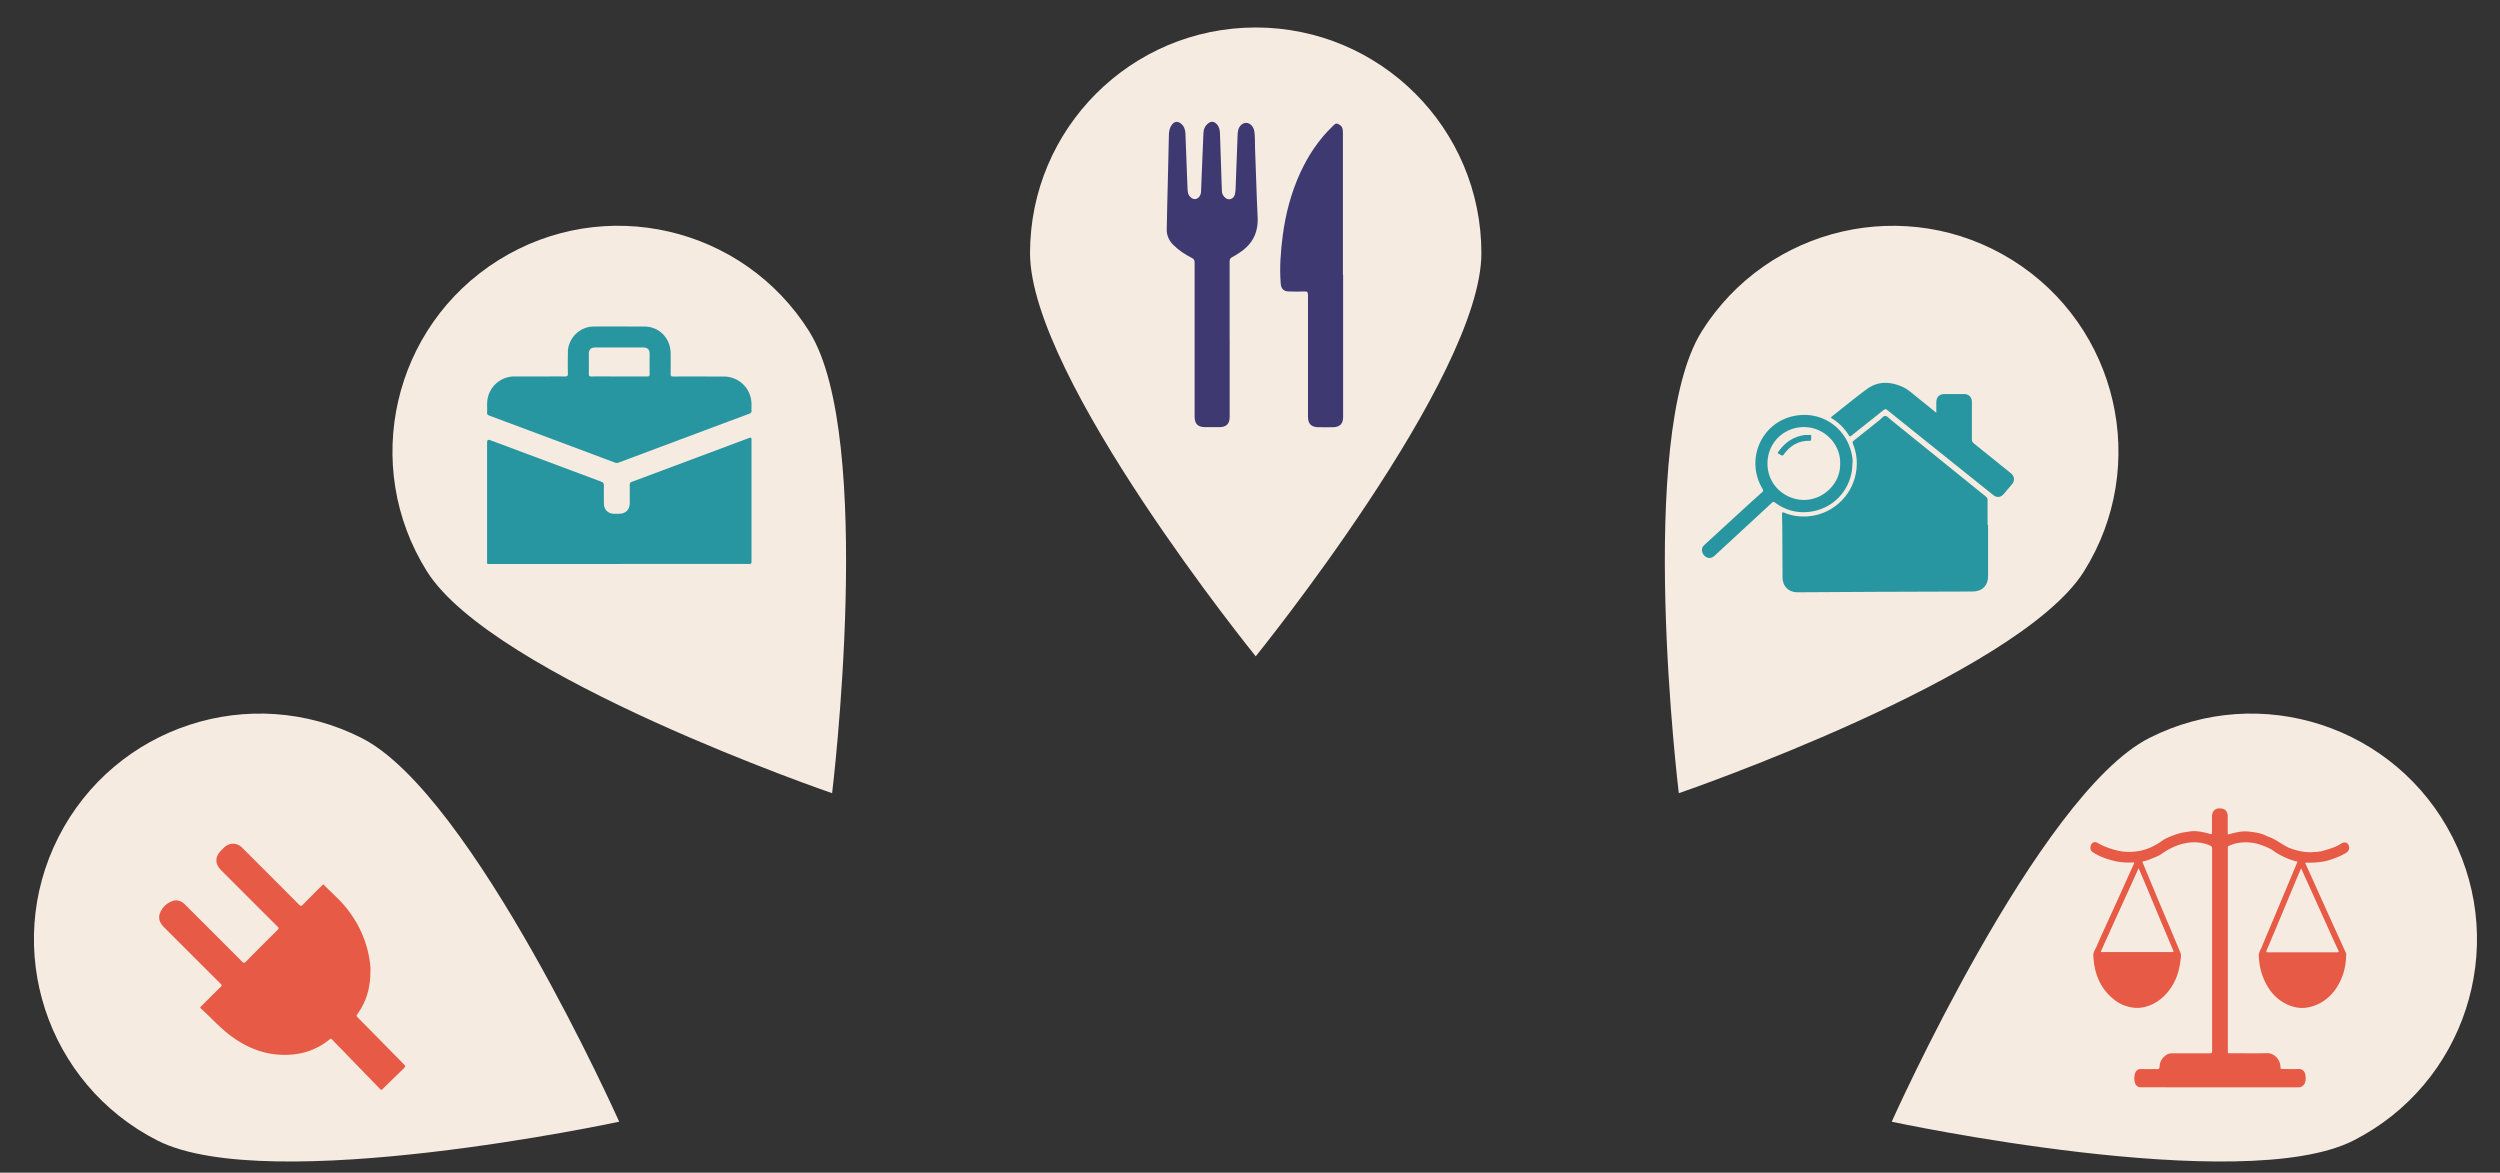 <?xml version="1.0" encoding="UTF-8"?>
<!--
Soliguide: Useful information for those who need it

SPDX-FileCopyrightText: © 2024 Solinum

SPDX-License-Identifier: AGPL-3.0-only

This program is free software: you can redistribute it and/or modify
it under the terms of the GNU Affero General Public License as published
by the Free Software Foundation, either version 3 of the License, or
(at your option) any later version.

This program is distributed in the hope that it will be useful,
but WITHOUT ANY WARRANTY; without even the implied warranty of
MERCHANTABILITY or FITNESS FOR A PARTICULAR PURPOSE.  See the
GNU Affero General Public License for more details.

You should have received a copy of the GNU Affero General Public License
along with this program.  If not, see <https://www.gnu.org/licenses/>.
-->
<svg viewBox="649.415 1014.303 393.59 184.615" xmlns="http://www.w3.org/2000/svg"><rect x="649.415" y="1014.303" width="393.59" height="184.615" fill="#333333" stroke="none"/><defs><style>.prefix__cls-4{fill:#2896a0}</style></defs><path d="M882.64 1054.16c0 19.62-35.53 63.47-35.53 63.47s-35.53-43.85-35.53-63.47c0-19.62 15.91-35.53 35.53-35.53s35.53 15.91 35.53 35.53zm-105.8 12.37c10.41 16.63 3.58 72.65 3.58 72.65s-53.38-18.31-63.8-34.94c-10.41-16.63-5.37-38.55 11.26-48.97 16.63-10.42 38.55-5.37 48.97 11.26h-.01zm140.46 0c-10.41 16.63-3.58 72.65-3.58 72.65s53.38-18.31 63.8-34.94c10.41-16.63 5.37-38.55-11.26-48.97-16.63-10.41-38.55-5.37-48.97 11.26h.01zm-210.93 63.97c17.5 8.88 40.53 60.4 40.53 60.4s-55.18 11.84-72.68 2.97c-17.5-8.88-24.49-30.26-15.61-47.76 8.88-17.5 30.26-24.49 47.76-15.61zm281.4 0c-17.5 8.88-40.53 60.4-40.53 60.4s55.18 11.84 72.68 2.97c17.5-8.88 24.49-30.26 15.61-47.76-8.88-17.5-30.26-24.49-47.76-15.61z" fill="#f5ebe1"/><path d="M843.01 1067.82v12.1c0 1.1-.5 1.62-1.59 1.63-.78.01-1.56.01-2.34 0-1.09-.02-1.59-.54-1.59-1.64v-24.25c0-.37-.09-.57-.44-.75-1.06-.54-2.05-1.19-2.9-2.03-.69-.68-1.07-1.52-1.05-2.49.05-2.91.13-5.81.2-8.72.05-2.05.09-4.09.14-6.14.01-.58.12-1.13.48-1.6.39-.52.88-.58 1.39-.19.5.39.7.91.73 1.53l.33 8.62c0 .23.03.45.06.68.08.59.65 1.12 1.14 1.08.49-.04.9-.54.93-1.15.07-1.67.13-3.34.2-5.01.06-1.43.11-2.86.18-4.28.03-.61.28-1.13.78-1.51.45-.33.87-.29 1.27.1.41.41.53.92.55 1.47.09 2.53.17 5.06.25 7.6l.06 1.56c.01.32.14.6.35.84.26.3.59.48.99.38.39-.1.62-.41.71-.8.06-.28.09-.58.1-.87.11-2.84.21-5.68.32-8.52 0-.19.03-.39.07-.58.14-.74.68-1.24 1.3-1.23.59.01 1.13.57 1.25 1.29.15.89.08 1.78.12 2.68.15 3.62.23 7.24.41 10.86.12 2.44-.82 4.28-2.85 5.6-.38.25-.76.51-1.16.71-.31.15-.4.35-.4.68.01 4.11 0 8.23 0 12.34zm17.86-10.24v22.39c0 1.03-.5 1.56-1.54 1.59-.8.02-1.59.01-2.39 0-1.09-.02-1.6-.54-1.6-1.63v-19.17c0-.44-.1-.6-.56-.57-.81.04-1.63.02-2.44 0-.8 0-1.22-.4-1.29-1.21-.21-2.56-.01-5.1.32-7.63.45-3.41 1.32-6.71 2.75-9.84 1.27-2.76 2.92-5.24 5.12-7.35.23-.22.43-.51.83-.34.4.17.68.44.74.89.03.22.03.45.03.68v22.2z" fill="#3e3a71"/><path class="prefix__cls-4" d="M962.41 1096.95v8.05c0 1.5-.93 2.42-2.44 2.43-5.15.02-10.29.03-15.44.05-4.05.02-8.1.05-12.15.07-1.38 0-2.33-.95-2.33-2.33 0-2.12-.02-4.23-.03-6.35 0-1.2-.02-2.4-.05-3.6 0-.31.06-.38.35-.25 1.07.45 2.19.64 3.35.6 3.99-.14 7.23-3.05 7.92-6.77.3-1.62.16-3.19-.47-4.72-.1-.24 0-.34.16-.47l3.99-3.18c.02-.02.04-.03.06-.05.31-.22.58-.68.92-.64.33.04.62.42.92.66 4.96 4.01 9.93 8.02 14.89 12.03.19.15.27.3.27.55-.01 1.3 0 2.61 0 3.91h.08z"/><path class="prefix__cls-4" d="M954.26 1079.34v-1.65c0-.9.46-1.35 1.36-1.35h2.98c.78 0 1.25.48 1.26 1.24v5.88c0 .29.09.47.31.65 1.95 1.57 3.89 3.14 5.84 4.71.55.44.64 1.15.18 1.7-.43.52-.87 1.02-1.3 1.54-.49.58-1.09.64-1.69.16-1.97-1.58-3.95-3.16-5.92-4.74-3.57-2.86-7.15-5.72-10.71-8.6-.25-.2-.39-.2-.64 0-1.68 1.35-3.37 2.68-5.05 4.02-.18.15-.26.16-.39-.06a7.993 7.993 0 00-2.65-2.65c-.22-.14-.18-.21 0-.34 1.83-1.43 3.62-2.92 5.49-4.29 1.73-1.27 3.63-1.21 5.54-.38.87.37 1.55 1.01 2.27 1.59 1.02.82 2.04 1.65 3.15 2.54z"/><path class="prefix__cls-4" d="M941.05 1087.17c.05 3.7-2.53 7.01-6.39 7.66-2.11.35-4.06-.13-5.79-1.4-.21-.16-.32-.14-.5.03-2.99 2.77-5.98 5.53-8.97 8.29-.43.4-.87.5-1.3.29a1.3 1.3 0 01-.73-1.25c.02-.34.23-.56.46-.77 2.09-1.92 4.18-3.84 6.27-5.75.91-.84 1.83-1.66 2.75-2.49.17-.15.2-.26.07-.48-2.78-4.58-.25-10.49 5-11.52 4.42-.87 8.3 2.03 9.06 6.21.08.42.14.84.09 1.18zm-1.93.1c.1-2.91-2.36-5.71-5.69-5.73-3.07-.01-5.74 2.38-5.75 5.73 0 3.46 2.82 5.69 5.65 5.74 3.11.06 5.89-2.59 5.79-5.74z"/><path class="prefix__cls-4" d="M934 1082.79c.74 0 .54-.16.55.69 0 .17-.06.23-.22.22-1.79-.05-3.12.78-4.12 2.2-.15.21-.27.12-.41.04-.59-.35-.66-.19-.18-.82.98-1.29 2.27-2.1 3.89-2.33.16-.02.33 0 .5 0z"/><path d="M1000.16 1145.69c1.13-.3 2.23-.61 3.37-.46.86.11 1.74.21 2.55.6.39.19.8.31 1.19.51.85.44 1.63 1.01 2.48 1.43.03.02.07.02.1.03 1.24.48 2.51.76 3.84.65.46-.04.93-.04 1.37-.18.99-.29 2-.54 2.88-1.12.46-.31.93-.27 1.14.06.33.51.2 1.04-.31 1.36-.74.47-1.54.76-2.36 1.05-1.25.44-2.54.52-3.84.49-.24 0-.23.07-.16.23.54 1.19 1.09 2.38 1.62 3.58.64 1.41 1.27 2.83 1.91 4.24.47 1.04.94 2.07 1.41 3.11.47 1.02.93 2.05 1.4 3.07.09.19.03.39.02.58a9.406 9.406 0 01-1.3 4.57c-.39.67-.88 1.28-1.47 1.81-.89.79-1.88 1.3-3.06 1.57-1.19.27-2.31.07-3.35-.39-1.81-.81-3.01-2.25-3.78-4.07-.49-1.15-.73-2.35-.78-3.6-.03-.56.3-1 .5-1.48.57-1.42 1.18-2.82 1.77-4.23l1.95-4.65c.63-1.49 1.25-2.99 1.88-4.5-.65-.12-1.24-.35-1.81-.59-.74-.32-1.45-.71-2.1-1.19-.31-.23-.68-.37-1.03-.53-1.58-.71-3.22-.93-4.92-.52-.33.08-.64.24-.96.35-.11.04-.15.09-.15.2v32c0 .52-.05.45.44.45 1.9 0 3.8.04 5.69-.01 1.17-.04 2.06.98 2.14 2 .05.54-.05.49.54.49.76 0 1.53.03 2.29 0 .62-.03 1.01.37 1.1.91.07.41.08.83-.05 1.24-.11.35-.52.74-.97.74-8.28-.01-16.56 0-24.85-.01-.49 0-.83-.25-.96-.73-.12-.46-.14-.94 0-1.4.15-.51.5-.75.95-.74.83.02 1.67 0 2.5.01.29 0 .42-.04.43-.38.03-.87.48-1.51 1.22-1.95.23-.13.5-.15.77-.15h5.9c.31 0 .38-.08.38-.38v-31.86c0-.29-.11-.38-.35-.49-1.42-.61-2.88-.62-4.33-.25-1.18.3-2.26.86-3.27 1.57-.39.27-.84.47-1.28.64-.51.19-1.01.43-1.56.52-.22.04-.19.12-.12.27.38.9.75 1.8 1.12 2.7l1.59 3.81c.57 1.36 1.15 2.71 1.72 4.06.5 1.2 1.01 2.39 1.5 3.59.15.38.05.78 0 1.16-.19 1.78-.75 3.43-1.88 4.85-.65.82-1.4 1.49-2.33 1.97-1.07.55-2.2.81-3.38.62-.95-.16-1.85-.48-2.66-1.09-2.38-1.79-3.34-4.24-3.47-7.11-.02-.54.32-.95.51-1.41.55-1.29 1.14-2.56 1.72-3.84l1.86-4.08c.65-1.44 1.3-2.89 1.95-4.33.11-.25.23-.5.35-.75.08-.17.09-.24-.14-.23-1.04.05-2.09 0-3.1-.27-1.16-.3-2.29-.7-3.29-1.38-.36-.25-.42-.8-.14-1.25.19-.31.59-.39.98-.16.83.49 1.72.82 2.65 1.08 1.4.4 2.8.42 4.2.11 1.2-.27 2.3-.83 3.31-1.56.33-.24.71-.41 1.09-.57.87-.37 1.74-.68 2.69-.79.28-.03.55-.1.84-.12 1-.07 1.96.16 2.92.43.25.07.28 0 .28-.22v-2.46c0-1.17.81-1.55 1.8-1.25.35.11.68.51.68 1.14v2.85l.02.03zm-14.04 5.3c-.04.08-.08.13-.1.19-.47 1.05-.94 2.09-1.42 3.14-.71 1.57-1.43 3.14-2.14 4.7-.72 1.6-1.44 3.2-2.17 4.8-.17.37-.18.37.23.37h10.72c.44 0 .43 0 .25-.41-.4-.94-.79-1.89-1.19-2.83-.44-1.04-.88-2.08-1.31-3.12-.52-1.23-1.03-2.46-1.54-3.69-.44-1.05-.89-2.1-1.34-3.17l.01.02zm25.58 0c-.32.73-.61 1.4-.89 2.08-.79 1.89-1.58 3.79-2.37 5.69-.72 1.72-1.45 3.45-2.18 5.17-.1.23-.05.3.2.3h10.92c.3 0 .26-.12.17-.3-.19-.4-.38-.81-.57-1.22-.86-1.92-1.72-3.83-2.59-5.75-.89-1.97-1.78-3.93-2.7-5.96l.01-.01zm-303.97 16.23c.01 2.62-.66 4.82-2.08 6.79-.14.19-.11.29.05.45 2.4 2.42 4.79 4.85 7.18 7.28.43.43.43.44 0 .87-1.08 1.05-2.17 2.1-3.24 3.15-.15.15-.23.16-.38 0-2.04-2.11-4.09-4.21-6.13-6.32-.48-.5-.97-.98-1.44-1.49-.16-.17-.24-.13-.4 0-1.69 1.38-3.64 2.17-5.82 2.37-3.69.34-6.94-.83-9.84-3.03-1.66-1.26-3.05-2.83-4.6-4.23-.17-.16-.04-.23.05-.32 1.03-1.03 2.05-2.06 3.08-3.07.19-.19.19-.29 0-.48-2.98-2.97-5.95-5.94-8.92-8.91-.62-.62-.96-1.34-.65-2.18.34-.9 1.01-1.57 1.92-1.92.75-.29 1.45-.05 2.02.52 3 3 6 5.99 8.99 8.99.23.23.35.28.61.01 1.65-1.68 3.31-3.33 4.98-4.99.2-.2.24-.3.01-.52-2.97-2.95-5.93-5.92-8.9-8.89-.98-.98-.98-2.11 0-3.09l.44-.44c.85-.85 2.04-.85 2.89 0 2.99 2.99 5.98 5.97 8.96 8.97.24.24.35.22.58 0 1-1.02 2.01-2.03 3.02-3.03.09-.09.16-.24.32-.07 1.22 1.24 2.54 2.37 3.62 3.74 1.83 2.33 3.03 4.94 3.52 7.87.12.71.2 1.44.17 1.97h-.01z" fill="#e65a46"/><path class="prefix__cls-4" d="M746.87 1103.1h-20.25c-.59 0-.52.06-.52-.53v-18.64q0-.51.49-.33c5.83 2.18 11.67 4.37 17.5 6.54.32.12.4.27.4.59-.02.96 0 1.92 0 2.88 0 .91.65 1.56 1.55 1.58h.83c1.04 0 1.67-.61 1.69-1.65.01-.97.01-1.94 0-2.92 0-.25.08-.37.31-.45 6.17-2.3 12.33-4.61 18.5-6.92.27-.1.36-.08.36.23v19.27c0 .39-.21.34-.45.34h-20.41z"/><path class="prefix__cls-4" d="M734.22 1073.57c1.38 0 2.76-.01 4.14 0 .34 0 .47-.06.46-.44-.03-1.12-.01-2.23 0-3.35 0-2.19 1.84-4.05 4.03-4.07 2.67-.02 5.33 0 8 0 2.33 0 4.12 1.82 4.15 4.2.01 1.09.01 2.18 0 3.27 0 .32.09.4.4.4 2.64-.01 5.28 0 7.92 0 2.47 0 4.39 1.9 4.41 4.37 0 .33-.02.66 0 .98.02.28-.08.41-.35.51-4.62 1.72-9.24 3.45-13.87 5.18-2.23.84-4.46 1.67-6.69 2.51a.78.78 0 01-.6 0c-6.59-2.47-13.19-4.94-19.78-7.4-.27-.1-.36-.24-.34-.51.04-.75-.06-1.5.1-2.24a4.294 4.294 0 014.21-3.41h3.82zm12.68 0h4.41c.29 0 .38-.08.38-.37-.02-1.06 0-2.13 0-3.19 0-.67-.32-.99-.99-1h-7.6c-.64 0-.98.34-.98.97 0 1.08.01 2.15 0 3.23 0 .31.1.37.38.36 1.47-.01 2.94 0 4.41 0z"/></svg>